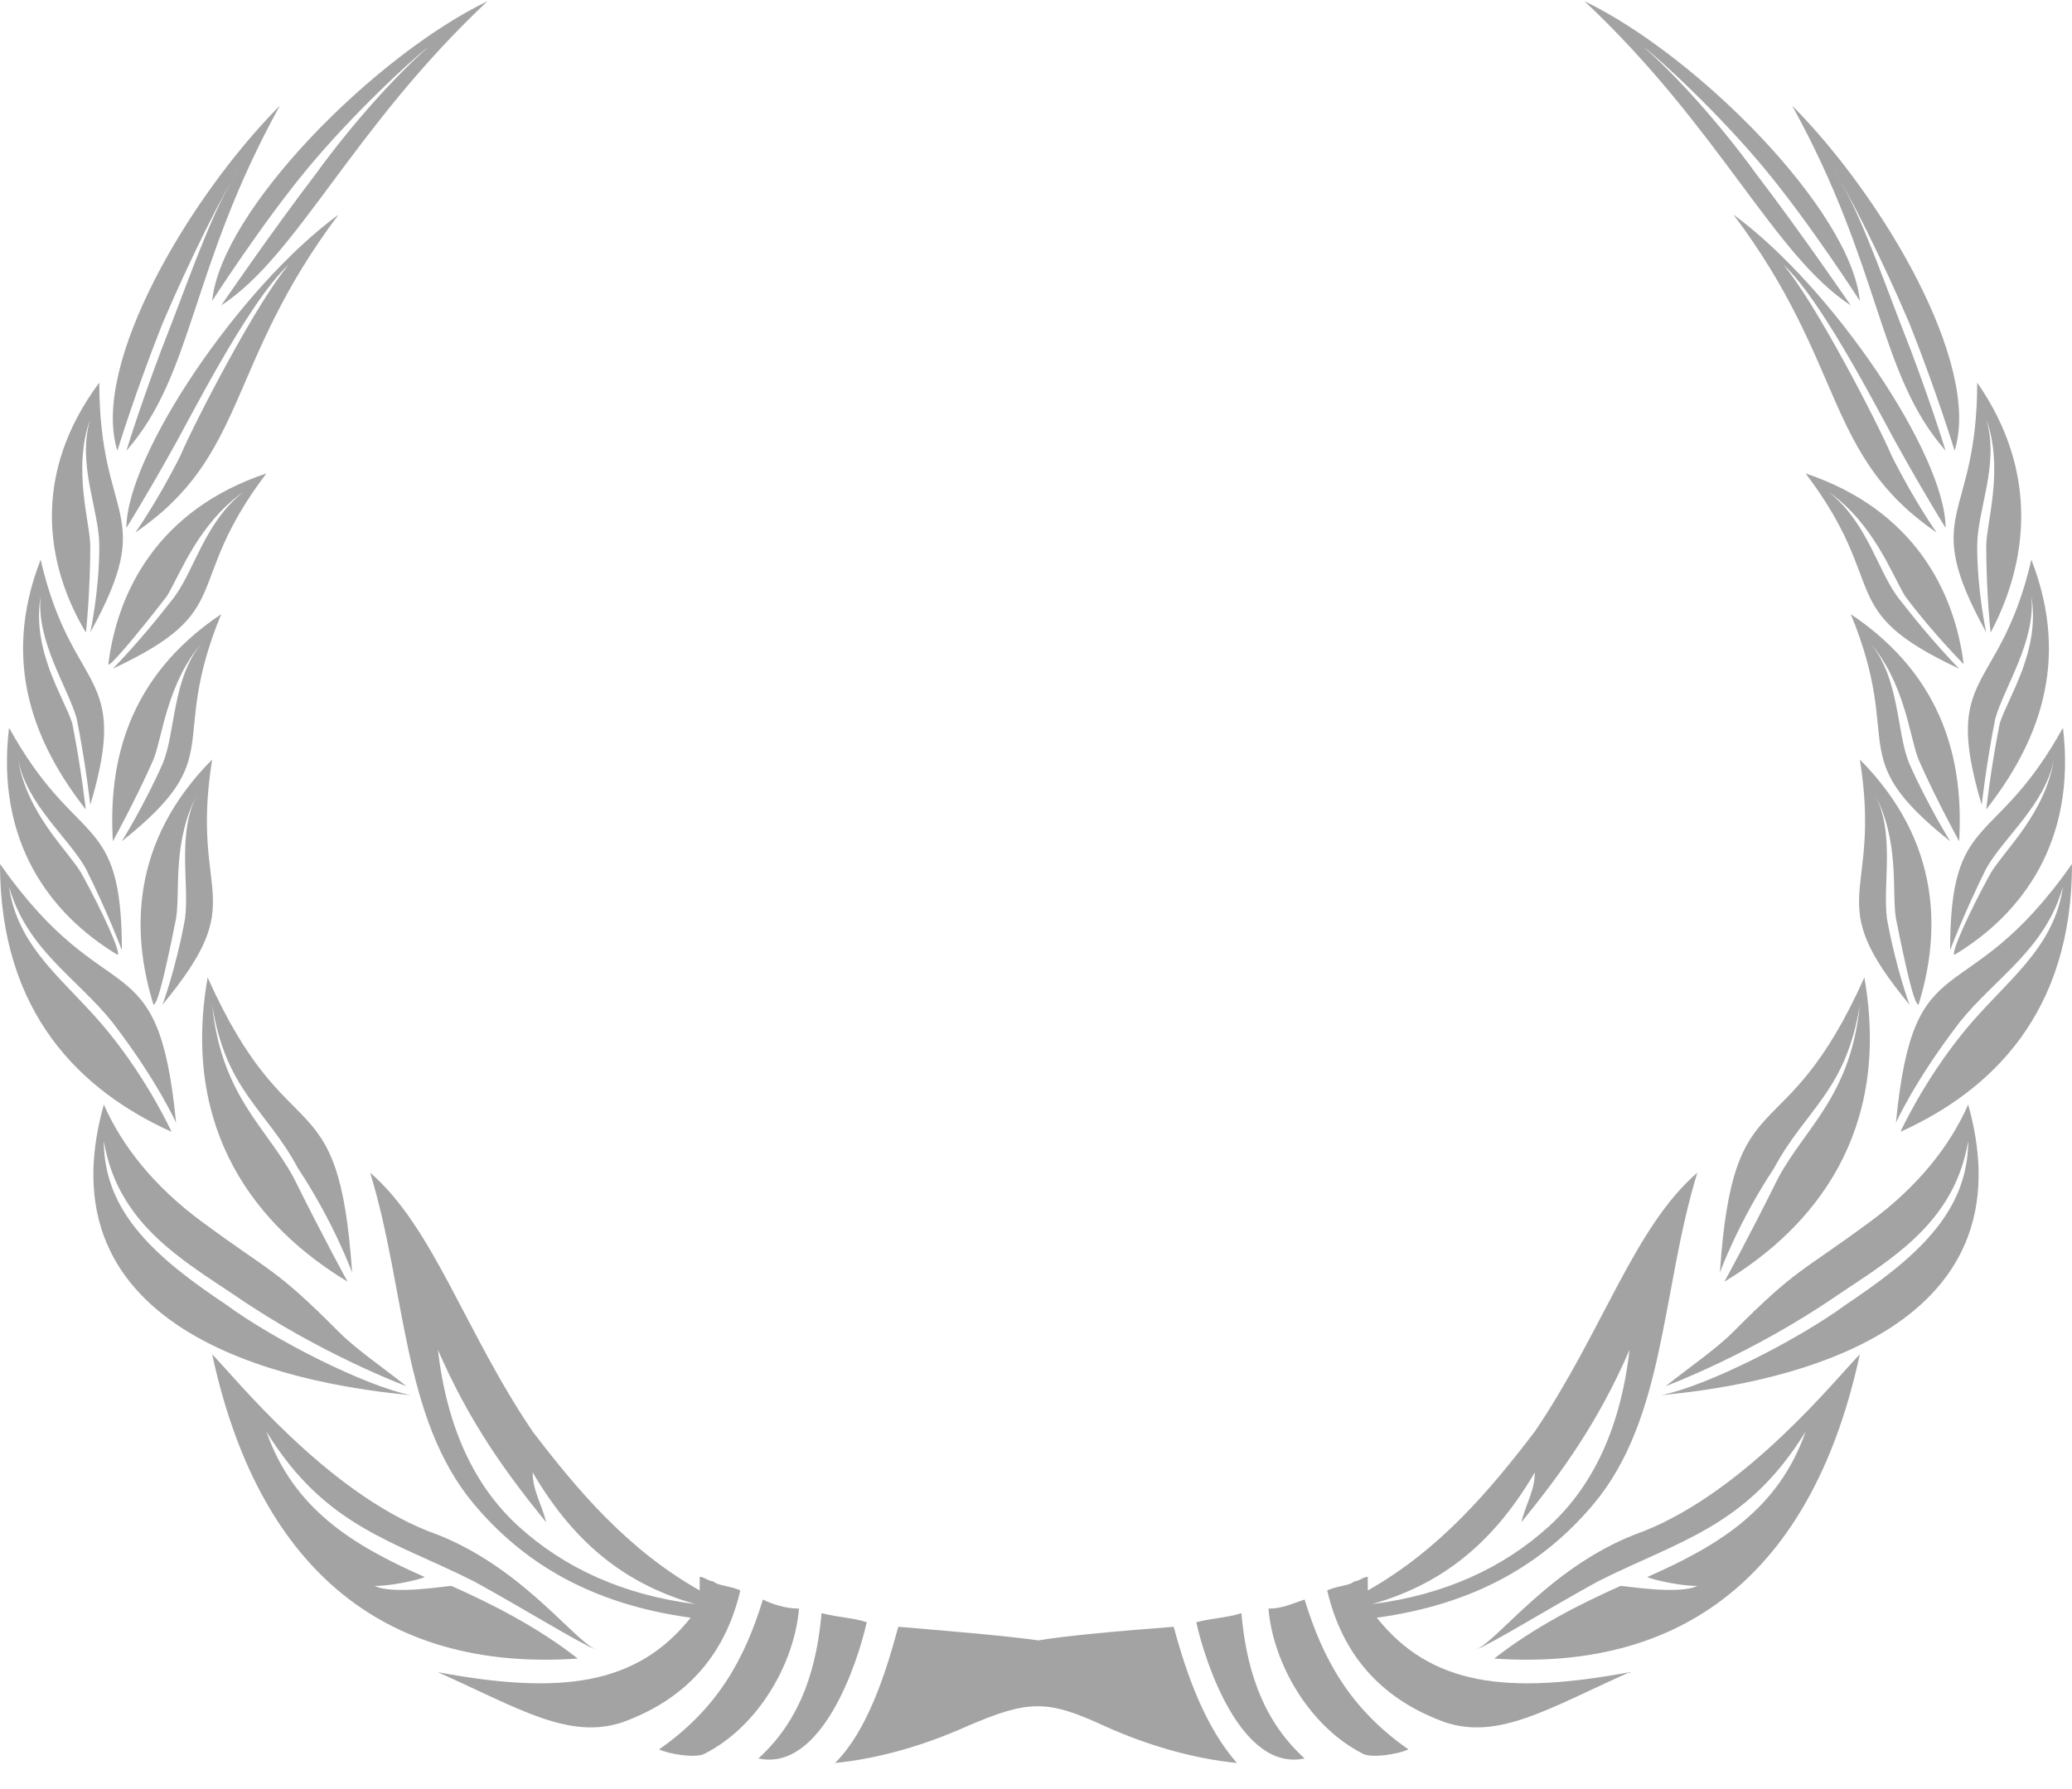 <svg width="66" height="57" viewBox="0 0 66 57" fill="none" xmlns="http://www.w3.org/2000/svg">
<path fill-rule="evenodd" clip-rule="evenodd" d="M6.758 43.149C7.477 43.872 10.353 47.489 13.66 48.791C16.536 49.804 18.261 52.263 18.98 52.552C18.549 52.408 16.68 51.25 15.098 50.382C12.51 49.08 10.353 48.646 8.484 45.608C9.346 48.068 11.216 49.225 13.516 50.238C13.66 50.238 12.654 50.527 11.935 50.527C12.51 50.816 14.235 50.527 14.379 50.527C15.673 51.106 17.111 51.829 18.405 52.842C12.078 53.276 8.196 49.804 6.758 43.149ZM11.791 37.362C12.941 41.124 12.797 45.174 15.098 47.923C16.68 49.804 18.837 51.106 22 51.54C20.274 53.71 17.83 53.999 13.948 53.276C16.536 54.433 18.118 55.446 19.843 54.867C21.425 54.288 23.006 53.131 23.582 50.672C23.294 50.527 22.863 50.527 22.719 50.382C22.575 50.382 22.431 50.238 22.288 50.238V50.672C19.987 49.37 18.405 47.489 16.967 45.608C14.81 42.426 13.804 39.098 11.791 37.362ZM37.386 51.829C37.817 53.42 38.392 55.012 39.399 56.169C37.961 56.024 36.523 55.59 35.229 55.012C33.359 54.144 32.784 54.144 30.771 55.012C29.477 55.59 28.039 56.024 26.601 56.169C27.608 55.156 28.183 53.42 28.614 51.829C30.34 51.974 32.065 52.118 33.072 52.263C33.935 52.118 35.516 51.974 37.386 51.829ZM38.105 51.684C38.392 52.986 39.542 56.458 41.556 56.024C40.118 54.722 39.686 52.986 39.542 51.395C39.111 51.54 38.68 51.54 38.105 51.684ZM27.608 51.684C27.32 52.986 26.17 56.458 24.157 56.024C25.595 54.722 26.026 52.986 26.17 51.395C26.745 51.54 27.177 51.54 27.608 51.684ZM40.405 51.25C40.549 52.986 41.699 55.012 43.425 55.88C43.712 56.024 44.575 55.88 44.863 55.735C42.993 54.433 42.131 52.842 41.556 50.961C41.124 51.106 40.837 51.25 40.405 51.25ZM25.451 51.25C25.307 52.986 24.157 55.012 22.431 55.88C22.144 56.024 21.281 55.88 20.994 55.735C22.863 54.433 23.726 52.842 24.301 50.961C24.588 51.106 25.02 51.25 25.451 51.25ZM54.065 37.362C52.915 41.124 53.059 45.174 50.758 47.923C49.176 49.804 47.02 51.106 43.856 51.54C45.582 53.71 48.026 53.999 51.908 53.276C49.32 54.433 47.739 55.446 46.013 54.867C44.431 54.288 42.85 53.131 42.275 50.672C42.562 50.527 42.993 50.527 43.137 50.382C43.281 50.382 43.425 50.238 43.569 50.238V50.672C45.869 49.37 47.451 47.489 48.889 45.608C51.046 42.426 52.052 39.098 54.065 37.362ZM51.908 43.004C51.621 45.464 50.758 47.344 49.32 48.646C47.882 49.948 46.013 50.816 43.712 51.106C45.725 50.527 47.451 49.37 48.889 46.91C48.889 47.489 48.601 47.923 48.458 48.502C49.752 46.91 50.902 45.319 51.908 43.004ZM13.948 43.004C14.235 45.464 15.098 47.344 16.536 48.646C17.974 49.948 19.843 50.816 22.144 51.106C20.131 50.527 18.405 49.37 16.967 46.91C16.967 47.489 17.255 47.923 17.399 48.502C16.105 46.91 14.954 45.319 13.948 43.004ZM59.386 31.142C56.797 36.928 55.216 34.18 54.784 40.545C54.784 40.545 55.359 38.954 56.51 37.218C57.516 35.337 58.81 34.758 59.242 32.01C58.954 34.903 57.516 35.916 56.654 37.507C55.647 39.532 54.928 40.834 54.928 40.834C57.804 39.098 60.248 36.06 59.386 31.142ZM6.614 31.142C9.203 36.928 10.784 34.18 11.216 40.545C11.216 40.545 10.64 38.954 9.49 37.218C8.484 35.337 7.19 34.758 6.758 32.01C7.046 34.903 8.484 35.916 9.346 37.507C10.353 39.532 11.072 40.834 11.072 40.834C8.196 39.098 5.752 36.06 6.614 31.142ZM66 27.525C62.549 32.444 60.967 29.84 60.392 35.771C60.392 35.771 60.967 34.469 62.405 32.588C63.556 31.142 65.137 30.274 65.712 28.248C65.425 30.274 63.843 31.286 62.549 32.878C61.255 34.469 60.536 36.06 60.536 36.06C63.412 34.758 66 32.299 66 27.525ZM0 27.525C3.451 32.444 5.033 29.84 5.608 35.771C5.608 35.771 5.033 34.469 3.595 32.588C2.444 31.142 0.863 30.274 0.288 28.248C0.575 30.274 2.157 31.286 3.451 32.878C4.745 34.469 5.464 36.06 5.464 36.06C2.588 34.758 0 32.299 0 27.525ZM50.471 0.038C54.784 4.089 56.51 8.14 58.954 9.731C58.954 9.731 57.373 7.416 55.935 5.535C54.784 3.944 53.346 2.353 52.34 1.485C52.915 1.919 54.784 3.655 56.222 5.391C57.66 7.127 59.242 9.586 59.242 9.586C58.954 6.693 54.065 1.774 50.471 0.038ZM15.529 0.038C11.216 4.089 9.49 8.14 7.046 9.731C7.046 9.731 8.627 7.416 10.065 5.535C11.216 3.944 12.654 2.353 13.66 1.485C13.085 1.919 11.216 3.655 9.778 5.391C8.34 7.127 6.758 9.586 6.758 9.586C7.046 6.693 11.935 1.774 15.529 0.038ZM57.085 3.365C59.961 8.573 59.817 11.901 61.974 14.36C61.974 14.36 61.399 12.479 60.536 10.309C59.817 8.429 59.098 6.404 58.379 5.391C58.81 5.97 59.961 8.284 60.824 10.309C61.686 12.479 62.261 14.36 62.261 14.36C63.124 11.611 59.961 6.259 57.085 3.365ZM8.915 3.365C6.039 8.573 6.183 11.901 4.026 14.36C4.026 14.36 4.601 12.479 5.464 10.309C6.183 8.429 6.902 6.404 7.621 5.391C7.19 5.97 6.039 8.284 5.176 10.309C4.314 12.479 3.739 14.36 3.739 14.36C2.876 11.611 6.039 6.259 8.915 3.365ZM55.216 6.838C58.81 11.611 58.092 14.505 61.686 16.964C61.686 16.964 60.967 15.951 60.248 14.505C59.817 13.492 57.804 9.586 56.797 8.429C58.092 9.586 60.105 13.637 60.536 14.36C61.255 15.662 61.974 16.82 61.974 16.82C61.974 14.505 58.379 9.152 55.216 6.838ZM10.784 6.838C7.19 11.611 7.909 14.505 4.314 16.964C4.314 16.964 5.033 15.951 5.752 14.505C6.183 13.492 8.196 9.586 9.203 8.429C7.909 9.586 5.895 13.637 5.464 14.36C4.745 15.662 4.026 16.82 4.026 16.82C4.026 14.505 7.621 9.152 10.784 6.838ZM62.98 12.19C62.98 16.675 61.111 16.241 63.268 20.147C63.268 20.147 62.98 18.845 62.98 17.398C62.98 16.241 63.699 14.794 63.268 13.348C63.843 14.939 63.268 16.675 63.268 17.398C63.268 18.845 63.412 20.291 63.412 20.147C64.562 17.977 64.993 15.084 62.98 12.19ZM3.163 12.19C3.163 16.675 5.033 16.241 2.876 20.147C2.876 20.147 3.163 18.845 3.163 17.398C3.163 16.241 2.444 14.794 2.876 13.348C2.301 14.939 2.876 16.675 2.876 17.398C2.876 18.845 2.732 20.291 2.732 20.147C1.438 17.977 1.007 15.084 3.163 12.19ZM57.516 15.084C60.248 18.7 58.379 19.424 62.405 21.304C62.405 21.304 61.542 20.436 60.536 19.134C59.817 18.266 59.529 16.675 58.235 15.662C59.673 16.675 60.248 18.266 60.68 18.989C61.542 20.147 62.549 21.16 62.549 21.16C62.261 18.845 60.967 16.241 57.516 15.084ZM8.484 15.084C5.752 18.7 7.621 19.424 3.595 21.304C3.595 21.304 4.458 20.436 5.464 19.134C6.183 18.266 6.471 16.675 7.765 15.662C6.327 16.675 5.752 18.266 5.32 18.989C4.314 20.291 3.451 21.304 3.451 21.16C3.739 18.845 5.033 16.241 8.484 15.084ZM64.706 17.832C63.699 22.172 61.83 21.304 63.124 25.644C63.124 25.644 63.268 24.342 63.556 22.896C63.843 21.883 64.85 20.436 64.706 18.989C64.993 20.726 63.987 22.172 63.699 23.04C63.412 24.487 63.268 25.789 63.268 25.789C64.85 23.764 66 21.16 64.706 17.832ZM1.294 17.832C2.301 22.172 4.17 21.304 2.876 25.644C2.876 25.644 2.732 24.342 2.444 22.896C2.157 21.883 1.15 20.436 1.294 18.989C1.007 20.726 2.013 22.172 2.301 23.04C2.588 24.487 2.732 25.789 2.732 25.789C1.15 23.764 2.22836e-06 21.16 1.294 17.832ZM58.954 19.568C60.68 23.764 58.667 24.053 62.118 26.802C62.118 26.802 61.399 25.644 60.824 24.342C60.392 23.33 60.536 21.593 59.529 20.436C60.68 21.738 60.824 23.474 61.111 24.198C61.686 25.5 62.405 26.802 62.405 26.802C62.549 24.342 61.974 21.593 58.954 19.568ZM7.046 19.568C5.32 23.764 7.333 24.053 3.882 26.802C3.882 26.802 4.601 25.644 5.176 24.342C5.608 23.33 5.464 21.593 6.471 20.436C5.32 21.738 5.176 23.474 4.889 24.198C4.314 25.5 3.595 26.802 3.595 26.802C3.451 24.342 4.026 21.593 7.046 19.568ZM65.712 23.185C63.556 27.091 62.118 25.789 62.118 30.274C62.118 30.274 62.549 29.116 63.268 27.67C63.843 26.657 65.137 25.644 65.425 24.198C65.137 25.934 63.843 27.091 63.412 27.814C62.693 29.116 62.118 30.418 62.261 30.418C64.418 29.116 66.144 26.802 65.712 23.185ZM0.288 23.185C2.444 27.091 3.882 25.789 3.882 30.274C3.882 30.274 3.451 29.116 2.732 27.67C2.157 26.657 0.863 25.644 0.575 24.198C0.863 25.934 2.157 27.091 2.588 27.814C3.307 29.116 3.882 30.418 3.739 30.418C1.582 29.116 -0.144 26.802 0.288 23.185ZM59.242 24.198C59.961 28.682 57.948 28.538 60.824 32.01C60.824 32.01 60.392 30.852 60.105 29.261C59.961 28.104 60.392 26.512 59.673 25.21C60.536 26.802 60.248 28.393 60.392 29.261C60.68 30.708 60.967 32.01 61.111 32.01C61.83 29.695 61.83 26.802 59.242 24.198ZM6.758 24.198C6.039 28.682 8.052 28.538 5.176 32.01C5.176 32.01 5.608 30.852 5.895 29.261C6.039 28.104 5.608 26.512 6.327 25.21C5.464 26.802 5.752 28.393 5.608 29.261C5.32 30.708 5.033 32.01 4.889 32.01C4.17 29.695 4.17 26.802 6.758 24.198ZM62.693 35.192C62.118 36.494 61.111 37.796 59.529 38.954C57.373 40.545 57.229 40.4 55.216 42.426C54.641 43.004 53.778 43.583 53.059 44.162C53.059 44.162 55.791 43.149 58.523 41.268C60.248 40.111 62.261 38.954 62.693 36.35C62.693 38.664 60.967 40.111 58.81 41.558C57.229 42.715 54.353 44.162 52.915 44.451C55.935 44.162 64.85 42.86 62.693 35.192ZM3.307 35.192C3.882 36.494 4.889 37.796 6.471 38.954C8.627 40.545 8.771 40.4 10.784 42.426C11.36 43.004 12.222 43.583 12.941 44.162C12.941 44.162 10.209 43.149 7.477 41.268C5.752 40.111 3.739 38.954 3.307 36.35C3.307 38.664 5.033 40.111 7.19 41.558C8.771 42.715 11.647 44.162 13.085 44.451C10.065 44.162 1.15 42.86 3.307 35.192ZM59.242 43.149C58.523 43.872 55.647 47.489 52.34 48.791C49.464 49.804 47.739 52.263 47.02 52.552C47.451 52.408 49.32 51.25 50.902 50.382C53.49 49.08 55.647 48.646 57.516 45.608C56.654 48.068 54.784 49.225 52.484 50.238C52.34 50.238 53.346 50.527 54.065 50.527C53.49 50.816 51.765 50.527 51.621 50.527C50.327 51.106 48.889 51.829 47.595 52.842C53.922 53.276 57.804 49.804 59.242 43.149Z" fill="#A3A3A3"/>
</svg>
